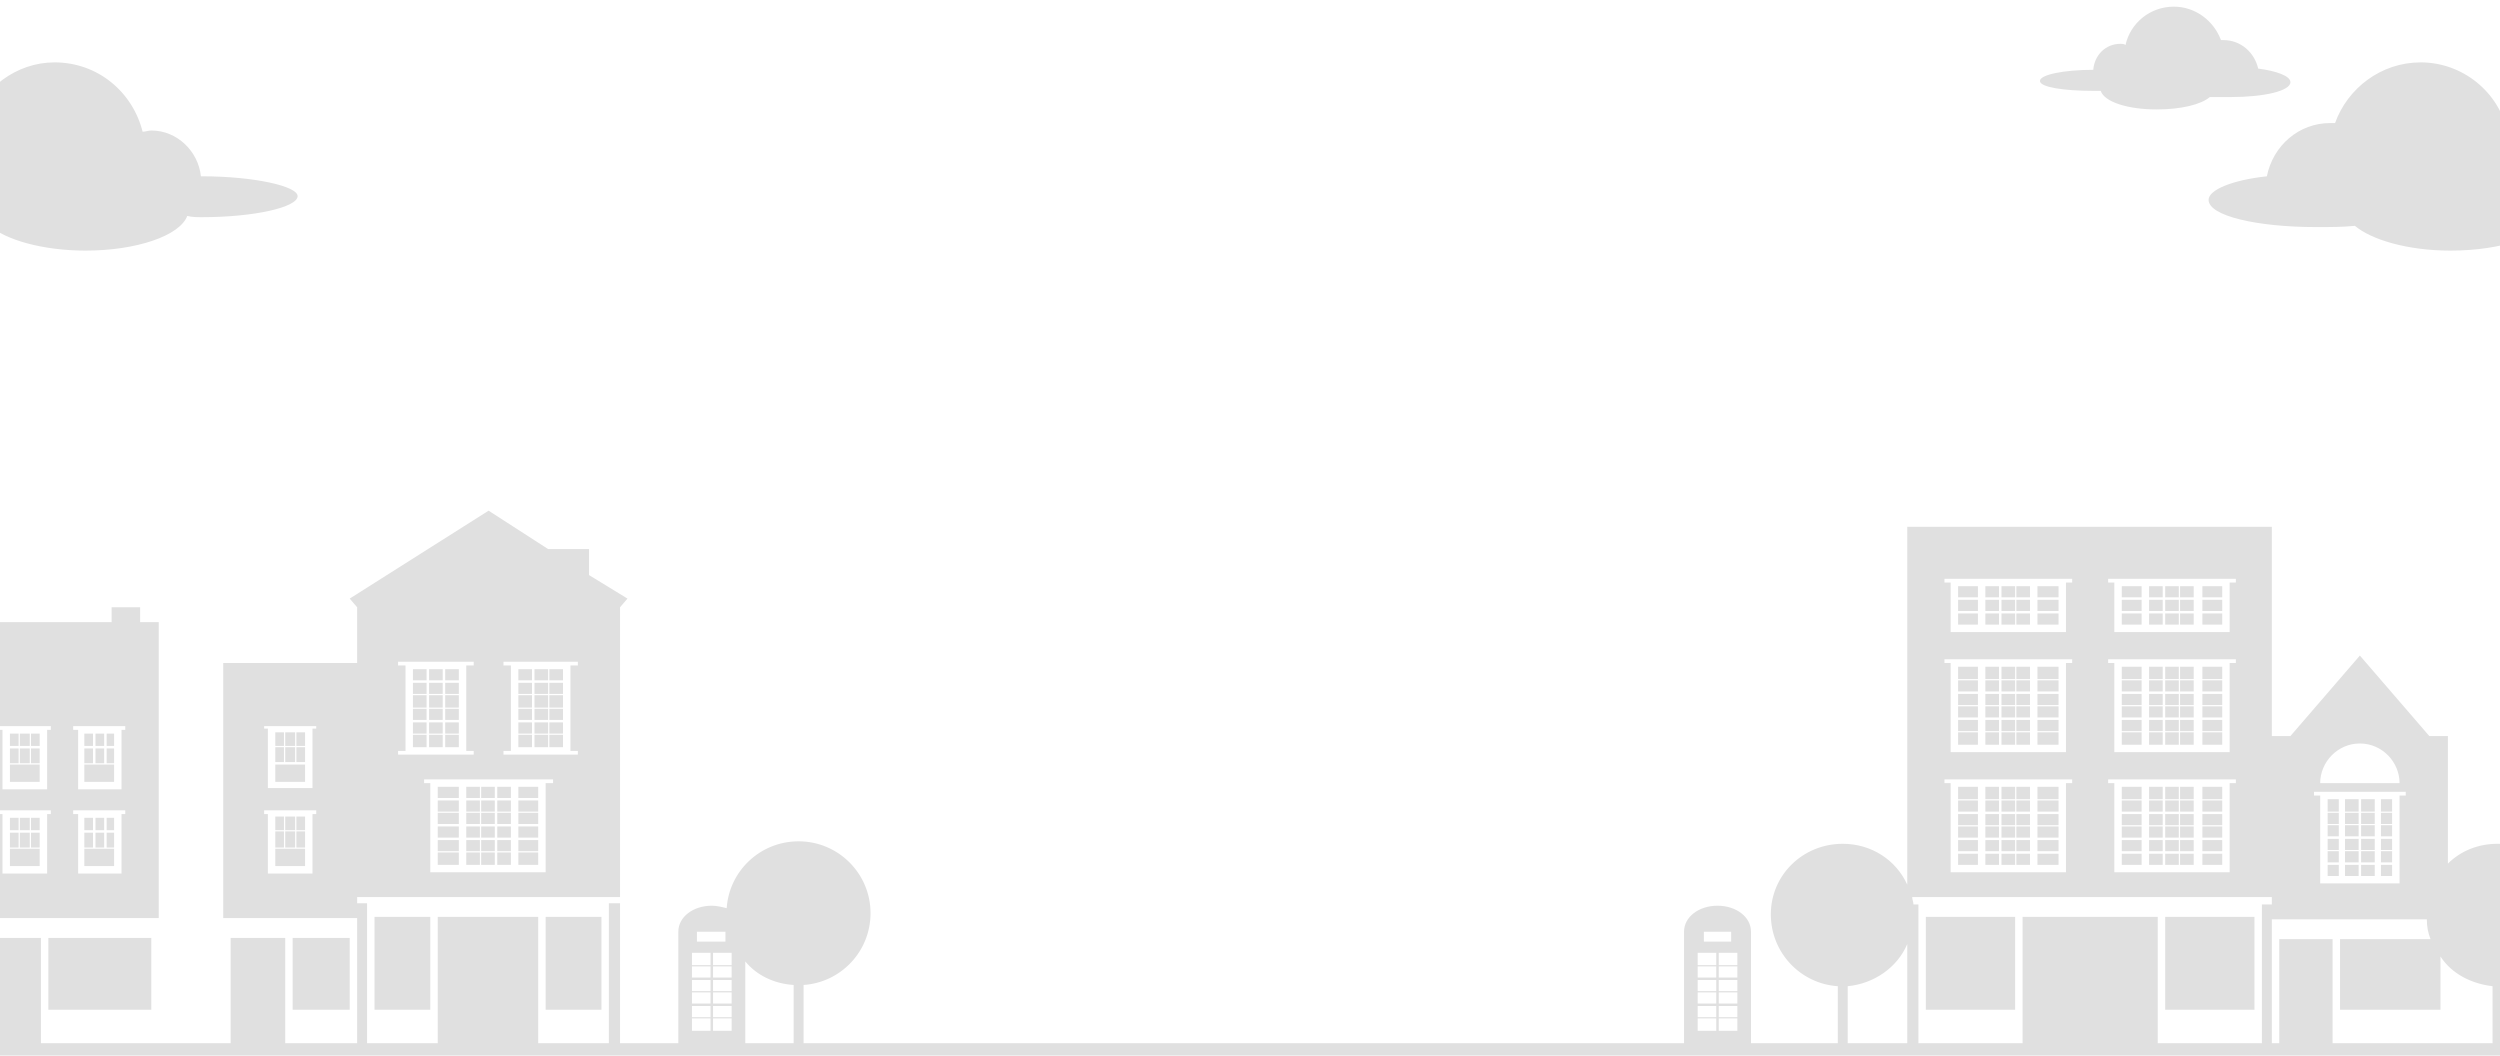 <?xml version="1.0" encoding="UTF-8" standalone="no"?>
<svg width="360px" height="152px" viewBox="0 0 360 152" version="1.1" xmlns="http://www.w3.org/2000/svg" xmlns:xlink="http://www.w3.org/1999/xlink">
    <!-- Generator: Sketch 39.1 (31720) - http://www.bohemiancoding.com/sketch -->
    <title>pattern</title>
    <desc>Created with Sketch.</desc>
    <defs></defs>
    <g id="Page-1" stroke="none" stroke-width="1" fill="none" fill-rule="evenodd">
        <g id="Login---Dark" transform="translate(0, -443)" fill="#E0E0E0">
            <path d="M89.286,530.446 L89.286,572.174 L87.679,572.174 L52.857,572.174 L51.429,572.174 L51.429,530.446 L50.357,529.198 L70.357,516.537 L78.929,522.065 L84.821,522.065 L84.821,525.81 L90.357,529.198 L89.286,530.446 L89.286,530.446 Z M-5,593.217 L-3.929,593.217 L-3.929,578.059 L-2.857,578.059 L4.821,578.059 L5.893,578.059 L5.893,588.402 L5.893,593.217 L33.214,593.217 L33.214,578.059 L34.286,578.059 L40,578.059 L41.071,578.059 L41.071,588.402 L41.071,593.217 L51.429,593.217 L51.429,573.066 L52.857,573.066 L52.857,575.028 L52.857,588.402 L52.857,590.72 L52.857,593.217 L63.036,593.217 L63.036,588.402 L63.036,575.028 L64.107,575.028 L76.607,575.028 L77.5,575.028 L77.5,588.402 L77.5,593.217 L87.679,593.217 L87.679,590.72 L87.679,588.402 L87.679,575.028 L87.679,573.066 L89.286,573.066 L89.286,593.217 L97.679,593.217 L97.679,577.167 C97.679,575.028 99.821,573.423 102.5,573.423 C103.214,573.423 103.929,573.601 104.643,573.779 C105,568.43 109.464,564.15 115,564.15 C120.714,564.15 125.357,568.786 125.357,574.493 C125.357,580.021 121.071,584.479 115.714,584.835 L115.714,593.217 L114.286,593.217 L114.286,584.835 C111.429,584.657 108.929,583.409 107.321,581.447 L107.321,593.217 L242.5,593.217 L242.5,577.167 C242.5,575.028 244.643,573.423 247.321,573.423 C250,573.423 252.143,575.028 252.143,577.167 L252.143,577.167 L252.143,593.217 L264.643,593.217 L264.643,585.014 C259.286,584.657 255,580.199 255,574.671 C255,568.964 259.643,564.506 265.357,564.506 C269.464,564.506 273.036,566.825 274.643,570.391 L274.643,520.282 L274.643,518.855 L327.143,518.855 L327.143,520.282 L327.143,572.174 L325.714,572.174 L276.25,572.174 L275.357,572.174 C275.357,572.531 275.536,572.888 275.536,573.244 L276.25,573.244 L276.25,575.028 L276.25,588.402 L276.25,590.72 L276.25,593.217 L291.25,593.217 L291.25,588.402 L291.25,575.028 L292.321,575.028 L309.643,575.028 L310.714,575.028 L310.714,588.402 L310.714,593.217 L325.714,593.217 L325.714,590.72 L325.714,588.402 L325.714,575.028 L325.714,573.244 L327.143,573.244 L327.143,593.217 L328.214,593.217 L328.214,578.237 L329.286,578.237 L334.821,578.237 L335.893,578.237 L335.893,588.402 L335.893,593.217 L358.929,593.217 L358.929,585.014 C355.893,584.657 353.036,583.231 351.429,580.734 L351.429,588.402 L340,588.402 L338.929,588.402 L336.964,588.402 L336.964,578.237 L338.929,578.237 L340,578.237 L350,578.237 C349.643,577.346 349.464,576.454 349.464,575.384 L327.143,575.384 L327.143,554.877 L327.143,551.667 L327.143,548.992 L329.821,548.992 L339.821,537.401 L349.821,548.992 L352.5,548.992 L352.5,567.36 C354.286,565.576 356.786,564.506 359.643,564.506 C365.357,564.506 370,568.964 370,574.671 C370,580.199 365.714,584.657 360.357,585.014 L360.357,593.217 L370,593.217 L370,595 L-5,595 L-5,593.217 L-5,593.217 Z M266.071,593.217 L274.643,593.217 L274.643,578.951 C273.214,582.339 269.821,584.657 266.071,585.014 L266.071,593.217 L266.071,593.217 Z M249.286,577.167 L245.357,577.167 L245.357,578.594 L249.286,578.594 L249.286,577.167 L249.286,577.167 Z M244.464,580.199 L247.143,580.199 L247.143,581.982 L244.464,581.982 L244.464,580.199 L244.464,580.199 Z M247.5,580.199 L250.179,580.199 L250.179,581.982 L247.5,581.982 L247.5,580.199 L247.5,580.199 Z M250.179,582.161 L250.179,583.765 L247.5,583.765 L247.5,582.161 L250.179,582.161 L250.179,582.161 Z M250.179,584.122 L250.179,585.727 L247.5,585.727 L247.5,584.122 L250.179,584.122 L250.179,584.122 Z M250.179,585.905 L250.179,587.51 L247.5,587.51 L247.5,585.905 L250.179,585.905 L250.179,585.905 Z M250.179,587.867 L250.179,589.472 L247.5,589.472 L247.5,587.867 L250.179,587.867 L250.179,587.867 Z M250.179,589.65 L250.179,591.433 L247.5,591.433 L247.5,589.65 L250.179,589.65 L250.179,589.65 Z M247.143,591.433 L244.464,591.433 L244.464,589.65 L247.143,589.65 L247.143,591.433 L247.143,591.433 Z M244.464,589.472 L244.464,587.867 L247.143,587.867 L247.143,589.472 L244.464,589.472 L244.464,589.472 Z M244.464,587.51 L244.464,585.905 L247.143,585.905 L247.143,587.51 L244.464,587.51 L244.464,587.51 Z M244.464,585.727 L244.464,584.122 L247.143,584.122 L247.143,585.727 L244.464,585.727 L244.464,585.727 Z M244.464,583.765 L244.464,582.161 L247.143,582.161 L247.143,583.765 L244.464,583.765 L244.464,583.765 Z M339.821,550.062 C343.036,550.062 345.536,552.737 345.536,555.768 L334.107,555.768 C334.107,552.737 336.607,550.062 339.821,550.062 L339.821,550.062 Z M340.893,570.213 L340,570.213 L339.643,570.213 L337.679,570.213 L336.786,570.213 L335.179,570.213 L334.107,570.213 L334.107,569.143 L334.107,567.538 L334.107,567.181 L334.107,565.576 L334.107,565.398 L334.107,563.793 L334.107,563.436 L334.107,561.831 L334.107,561.653 L334.107,560.048 L334.107,559.87 L334.107,558.087 L334.107,557.552 L333.214,557.552 L333.214,557.017 L334.107,557.017 L335.179,557.017 L336.786,557.017 L337.679,557.017 L339.643,557.017 L340,557.017 L340.893,557.017 L341.964,557.017 L342.143,557.017 L341.964,557.017 L342.857,557.017 L344.464,557.017 L345.536,557.017 L346.429,557.017 L346.429,557.552 L345.536,557.552 L345.536,558.087 L345.536,559.87 L345.536,560.048 L345.536,561.653 L345.536,561.831 L345.536,563.436 L345.536,563.793 L345.536,565.398 L345.536,565.576 L345.536,567.181 L345.536,567.538 L345.536,569.143 L345.536,570.213 L344.464,570.213 L342.857,570.213 L341.964,570.213 L342.143,570.213 L341.964,570.213 L340.893,570.213 L340.893,570.213 Z M340.893,558.087 L340,558.087 L340,559.87 L340.893,559.87 L341.964,559.87 L341.964,558.087 L340.893,558.087 L340.893,558.087 Z M340.893,560.048 L340,560.048 L340,561.653 L340.893,561.653 L341.964,561.653 L341.964,560.048 L340.893,560.048 L340.893,560.048 Z M340.893,561.831 L340,561.831 L340,563.436 L340.893,563.436 L341.964,563.436 L341.964,561.831 L340.893,561.831 L340.893,561.831 Z M340.893,563.793 L340,563.793 L340,565.398 L340.893,565.398 L341.964,565.398 L341.964,563.793 L340.893,563.793 L340.893,563.793 Z M340.893,565.576 L340,565.576 L340,567.181 L340.893,567.181 L341.964,567.181 L341.964,565.576 L340.893,565.576 L340.893,565.576 Z M340.893,567.538 L340,567.538 L340,569.143 L340.893,569.143 L341.964,569.143 L341.964,567.538 L340.893,567.538 L340.893,567.538 Z M342.857,567.538 L344.464,567.538 L344.464,569.143 L342.857,569.143 L342.857,567.538 L342.857,567.538 Z M344.464,567.181 L342.857,567.181 L342.857,565.576 L344.464,565.576 L344.464,567.181 L344.464,567.181 Z M344.464,565.398 L342.857,565.398 L342.857,563.793 L344.464,563.793 L344.464,565.398 L344.464,565.398 Z M344.464,563.436 L342.857,563.436 L342.857,561.831 L344.464,561.831 L344.464,563.436 L344.464,563.436 Z M344.464,561.653 L342.857,561.653 L342.857,560.048 L344.464,560.048 L344.464,561.653 L344.464,561.653 Z M344.464,559.87 L342.857,559.87 L342.857,558.087 L344.464,558.087 L344.464,559.87 L344.464,559.87 Z M339.643,569.143 L339.643,567.538 L337.679,567.538 L337.679,569.143 L339.643,569.143 L339.643,569.143 Z M336.786,567.538 L335.179,567.538 L335.179,569.143 L336.786,569.143 L336.786,567.538 L336.786,567.538 Z M335.179,567.181 L336.786,567.181 L336.786,565.576 L335.179,565.576 L335.179,567.181 L335.179,567.181 Z M337.679,567.181 L339.643,567.181 L339.643,565.576 L337.679,565.576 L337.679,567.181 L337.679,567.181 Z M335.179,565.398 L336.786,565.398 L336.786,563.793 L335.179,563.793 L335.179,565.398 L335.179,565.398 Z M337.679,565.398 L339.643,565.398 L339.643,563.793 L337.679,563.793 L337.679,565.398 L337.679,565.398 Z M335.179,563.436 L336.786,563.436 L336.786,561.831 L335.179,561.831 L335.179,563.436 L335.179,563.436 Z M337.679,563.436 L339.643,563.436 L339.643,561.831 L337.679,561.831 L337.679,563.436 L337.679,563.436 Z M335.179,561.653 L336.786,561.653 L336.786,560.048 L335.179,560.048 L335.179,561.653 L335.179,561.653 Z M337.679,561.653 L339.643,561.653 L339.643,560.048 L337.679,560.048 L337.679,561.653 L337.679,561.653 Z M335.179,559.87 L336.786,559.87 L336.786,558.087 L335.179,558.087 L335.179,559.87 L335.179,559.87 Z M337.679,559.87 L339.643,559.87 L339.643,558.087 L337.679,558.087 L337.679,559.87 L337.679,559.87 Z M284.821,575.028 L285.893,575.028 L290.179,575.028 L290.179,588.402 L285.893,588.402 L284.821,588.402 L277.321,588.402 L277.321,575.028 L284.821,575.028 L284.821,575.028 Z M316.071,575.028 L317.143,575.028 L324.643,575.028 L324.643,588.402 L317.143,588.402 L316.071,588.402 L311.786,588.402 L311.786,575.028 L316.071,575.028 L316.071,575.028 Z M297.5,534.013 L296.429,534.013 L293.393,534.013 L292.321,534.013 L290.357,534.013 L290.179,534.013 L288.214,534.013 L287.857,534.013 L285.893,534.013 L284.821,534.013 L281.964,534.013 L280.893,534.013 C280.893,531.694 280.893,535.083 280.893,532.943 L280.893,531.338 L280.893,530.981 L280.893,529.376 L280.893,529.02 L280.893,527.415 L280.893,526.88 L280,526.88 L280,526.345 L280.893,526.345 L281.964,526.345 L284.821,526.345 L285.893,526.345 L287.857,526.345 L288.214,526.345 L290.179,526.345 L290.357,526.345 L292.321,526.345 L293.393,526.345 L296.429,526.345 L297.5,526.345 L298.393,526.345 L298.393,526.88 L297.5,526.88 L297.5,527.415 L297.5,529.02 L297.5,529.376 L297.5,530.981 L297.5,531.338 L297.5,532.943 C297.5,535.083 297.5,531.694 297.5,534.013 L297.5,534.013 Z M321.071,567.538 L321.071,568.608 L320,568.608 L317.143,568.608 L315.893,568.608 L313.929,568.608 L313.75,568.608 L311.786,568.608 L311.429,568.608 L309.464,568.608 L308.393,568.608 L305.536,568.608 L304.464,568.608 L304.464,567.538 L304.464,565.933 L304.464,565.576 L304.464,563.971 L304.464,563.615 L304.464,562.01 L304.464,561.831 L304.464,560.227 L304.464,559.87 L304.464,558.265 L304.464,558.087 L304.464,556.303 L304.464,555.768 L303.571,555.768 L303.571,555.233 L304.464,555.233 L305.536,555.233 L308.393,555.233 L309.464,555.233 L311.429,555.233 L311.786,555.233 L313.75,555.233 L313.929,555.233 L315.893,555.233 L317.143,555.233 L320,555.233 L321.071,555.233 L321.964,555.233 L321.964,555.768 L321.071,555.768 L321.071,556.303 L321.071,558.087 L321.071,558.265 L321.071,559.87 L321.071,560.227 L321.071,561.831 L321.071,562.01 L321.071,563.615 L321.071,563.971 L321.071,565.576 L321.071,565.933 L321.071,567.538 L321.071,567.538 Z M313.929,556.303 L313.929,556.303 L313.929,558.087 L315.893,558.087 L315.893,556.303 L315.893,556.303 L313.929,556.303 L313.929,556.303 Z M317.143,558.087 L320,558.087 L320,556.303 L320,556.303 L317.143,556.303 L317.143,556.303 L317.143,558.087 L317.143,558.087 Z M320,558.265 L317.143,558.265 L317.143,559.87 L320,559.87 L320,558.265 L320,558.265 Z M315.893,558.265 L313.929,558.265 L313.929,559.87 L315.893,559.87 L315.893,558.265 L315.893,558.265 Z M320,560.227 L317.143,560.227 L317.143,561.831 L320,561.831 L320,560.227 L320,560.227 Z M315.893,560.227 L313.929,560.227 L313.929,561.831 L315.893,561.831 L315.893,560.227 L315.893,560.227 Z M320,562.01 L317.143,562.01 L317.143,563.615 L320,563.615 L320,562.01 L320,562.01 Z M315.893,562.01 L313.929,562.01 L313.929,563.615 L315.893,563.615 L315.893,562.01 L315.893,562.01 Z M320,563.971 L317.143,563.971 L317.143,565.576 L320,565.576 L320,563.971 L320,563.971 Z M315.893,563.971 L313.929,563.971 L313.929,565.576 L315.893,565.576 L315.893,563.971 L315.893,563.971 Z M320,565.933 L317.143,565.933 L317.143,567.538 L320,567.538 L320,565.933 L320,565.933 Z M315.893,565.933 L313.929,565.933 L313.929,567.538 L315.893,567.538 L315.893,565.933 L315.893,565.933 Z M313.75,567.538 L313.75,565.933 L311.786,565.933 L311.786,567.538 L313.75,567.538 L313.75,567.538 Z M311.429,567.538 L311.429,565.933 L309.464,565.933 L309.464,567.538 L311.429,567.538 L311.429,567.538 Z M308.393,565.933 L305.536,565.933 L305.536,567.538 L308.393,567.538 L308.393,565.933 L308.393,565.933 Z M305.536,565.576 L308.393,565.576 L308.393,563.971 L305.536,563.971 L305.536,565.576 L305.536,565.576 Z M309.464,565.576 L311.429,565.576 L311.429,563.971 L309.464,563.971 L309.464,565.576 L309.464,565.576 Z M305.536,563.615 L308.393,563.615 L308.393,562.01 L305.536,562.01 L305.536,563.615 L305.536,563.615 Z M309.464,563.615 L311.429,563.615 L311.429,562.01 L309.464,562.01 L309.464,563.615 L309.464,563.615 Z M305.536,561.831 L308.393,561.831 L308.393,560.227 L305.536,560.227 L305.536,561.831 L305.536,561.831 Z M309.464,561.831 L311.429,561.831 L311.429,560.227 L309.464,560.227 L309.464,561.831 L309.464,561.831 Z M305.536,559.87 L308.393,559.87 L308.393,558.265 L305.536,558.265 L305.536,559.87 L305.536,559.87 Z M309.464,559.87 L311.429,559.87 L311.429,558.265 L309.464,558.265 L309.464,559.87 L309.464,559.87 Z M305.536,558.087 L308.393,558.087 L308.393,556.303 L308.393,556.303 L305.536,556.303 L305.536,556.303 L305.536,558.087 L305.536,558.087 Z M309.464,558.087 L311.429,558.087 L311.429,556.303 L311.429,556.303 L309.464,556.303 L309.464,556.303 L309.464,558.087 L309.464,558.087 Z M311.786,556.303 L311.786,556.303 L311.786,558.087 L313.75,558.087 L313.75,556.303 L313.75,556.303 L311.786,556.303 L311.786,556.303 Z M313.75,565.576 L313.75,563.971 L311.786,563.971 L311.786,565.576 L313.75,565.576 L313.75,565.576 Z M313.75,563.615 L313.75,562.01 L311.786,562.01 L311.786,563.615 L313.75,563.615 L313.75,563.615 Z M313.75,560.227 L311.786,560.227 L311.786,561.831 L313.75,561.831 L313.75,560.227 L313.75,560.227 Z M311.786,559.87 L313.75,559.87 L313.75,558.265 L311.786,558.265 L311.786,559.87 L311.786,559.87 Z M297.5,567.538 L297.5,568.608 L296.429,568.608 L293.393,568.608 L292.321,568.608 L290.357,568.608 L290.179,568.608 L288.214,568.608 L287.857,568.608 L285.893,568.608 L284.821,568.608 L281.964,568.608 L280.893,568.608 L280.893,567.538 L280.893,565.933 L280.893,565.576 L280.893,563.971 L280.893,563.615 L280.893,562.01 L280.893,561.831 L280.893,560.227 L280.893,559.87 L280.893,558.265 L280.893,558.087 L280.893,556.303 L280.893,555.768 L280,555.768 L280,555.233 L280.893,555.233 L281.964,555.233 L284.821,555.233 L285.893,555.233 L287.857,555.233 L288.214,555.233 L290.179,555.233 L290.357,555.233 L292.321,555.233 L293.393,555.233 L296.429,555.233 L297.5,555.233 L298.393,555.233 L298.393,555.768 L297.5,555.768 L297.5,556.303 L297.5,558.087 L297.5,558.265 L297.5,559.87 L297.5,560.227 L297.5,561.831 L297.5,562.01 L297.5,563.615 L297.5,563.971 L297.5,565.576 L297.5,565.933 L297.5,567.538 L297.5,567.538 Z M290.357,556.303 L290.357,556.303 L290.357,558.087 L292.321,558.087 L292.321,556.303 L292.321,556.303 L290.357,556.303 L290.357,556.303 Z M293.393,558.087 L296.429,558.087 L296.429,556.303 L296.429,556.303 L293.393,556.303 L293.393,556.303 L293.393,558.087 L293.393,558.087 Z M296.429,558.265 L293.393,558.265 L293.393,559.87 L296.429,559.87 L296.429,558.265 L296.429,558.265 Z M292.321,558.265 L290.357,558.265 L290.357,559.87 L292.321,559.87 L292.321,558.265 L292.321,558.265 Z M296.429,560.227 L293.393,560.227 L293.393,561.831 L296.429,561.831 L296.429,560.227 L296.429,560.227 Z M292.321,560.227 L290.357,560.227 L290.357,561.831 L292.321,561.831 L292.321,560.227 L292.321,560.227 Z M296.429,562.01 L293.393,562.01 L293.393,563.615 L296.429,563.615 L296.429,562.01 L296.429,562.01 Z M292.321,562.01 L290.357,562.01 L290.357,563.615 L292.321,563.615 L292.321,562.01 L292.321,562.01 Z M296.429,563.971 L293.393,563.971 L293.393,565.576 L296.429,565.576 L296.429,563.971 L296.429,563.971 Z M292.321,563.971 L290.357,563.971 L290.357,565.576 L292.321,565.576 L292.321,563.971 L292.321,563.971 Z M296.429,565.933 L293.393,565.933 L293.393,567.538 L296.429,567.538 L296.429,565.933 L296.429,565.933 Z M292.321,565.933 L290.357,565.933 L290.357,567.538 L292.321,567.538 L292.321,565.933 L292.321,565.933 Z M290.179,567.538 L290.179,565.933 L288.214,565.933 L288.214,567.538 L290.179,567.538 L290.179,567.538 Z M287.857,567.538 L287.857,565.933 L285.893,565.933 L285.893,567.538 L287.857,567.538 L287.857,567.538 Z M284.821,565.933 L281.964,565.933 L281.964,567.538 L284.821,567.538 L284.821,565.933 L284.821,565.933 Z M281.964,565.576 L284.821,565.576 L284.821,563.971 L281.964,563.971 L281.964,565.576 L281.964,565.576 Z M285.893,565.576 L287.857,565.576 L287.857,563.971 L285.893,563.971 L285.893,565.576 L285.893,565.576 Z M281.964,563.615 L284.821,563.615 L284.821,562.01 L281.964,562.01 L281.964,563.615 L281.964,563.615 Z M285.893,563.615 L287.857,563.615 L287.857,562.01 L285.893,562.01 L285.893,563.615 L285.893,563.615 Z M281.964,561.831 L284.821,561.831 L284.821,560.227 L281.964,560.227 L281.964,561.831 L281.964,561.831 Z M285.893,561.831 L287.857,561.831 L287.857,560.227 L285.893,560.227 L285.893,561.831 L285.893,561.831 Z M281.964,559.87 L284.821,559.87 L284.821,558.265 L281.964,558.265 L281.964,559.87 L281.964,559.87 Z M285.893,559.87 L287.857,559.87 L287.857,558.265 L285.893,558.265 L285.893,559.87 L285.893,559.87 Z M281.964,558.087 L284.821,558.087 L284.821,556.303 L284.821,556.303 L281.964,556.303 L281.964,556.303 L281.964,558.087 L281.964,558.087 Z M285.893,558.087 L287.857,558.087 L287.857,556.303 L287.857,556.303 L285.893,556.303 L285.893,556.303 L285.893,558.087 L285.893,558.087 Z M288.214,556.303 L288.214,556.303 L288.214,558.087 L290.179,558.087 L290.179,556.303 L290.179,556.303 L288.214,556.303 L288.214,556.303 Z M290.179,565.576 L290.179,563.971 L288.214,563.971 L288.214,565.576 L290.179,565.576 L290.179,565.576 Z M290.179,563.615 L290.179,562.01 L288.214,562.01 L288.214,563.615 L290.179,563.615 L290.179,563.615 Z M290.179,560.227 L288.214,560.227 L288.214,561.831 L290.179,561.831 L290.179,560.227 L290.179,560.227 Z M288.214,559.87 L290.179,559.87 L290.179,558.265 L288.214,558.265 L288.214,559.87 L288.214,559.87 Z M321.071,550.24 L321.071,551.31 L320,551.31 L317.143,551.31 L315.893,551.31 L313.929,551.31 L313.75,551.31 L311.786,551.31 L311.429,551.31 L309.464,551.31 L308.393,551.31 L305.536,551.31 L304.464,551.31 L304.464,550.24 L304.464,548.457 L304.464,548.279 L304.464,546.674 L304.464,546.317 L304.464,544.712 L304.464,544.534 L304.464,542.929 L304.464,542.572 L304.464,540.967 L304.464,540.789 L304.464,539.006 L304.464,538.471 L303.571,538.471 L303.571,537.936 L304.464,537.936 L305.536,537.936 L308.393,537.936 L309.464,537.936 L311.429,537.936 L311.786,537.936 L313.75,537.936 L313.929,537.936 L315.893,537.936 L317.143,537.936 L320,537.936 L321.071,537.936 L321.964,537.936 L321.964,538.471 L321.071,538.471 L321.071,539.006 L321.071,540.789 L321.071,540.967 L321.071,542.572 L321.071,542.929 L321.071,544.534 L321.071,544.712 L321.071,546.317 L321.071,546.674 L321.071,548.279 L321.071,548.457 L321.071,550.24 L321.071,550.24 Z M313.929,539.006 L313.929,540.789 L315.893,540.789 L315.893,539.006 L313.929,539.006 L313.929,539.006 Z M317.143,540.789 L320,540.789 L320,539.006 L317.143,539.006 L317.143,540.789 L317.143,540.789 Z M320,540.967 L317.143,540.967 L317.143,542.572 L320,542.572 L320,540.967 L320,540.967 Z M315.893,540.967 L313.929,540.967 L313.929,542.572 L315.893,542.572 L315.893,540.967 L315.893,540.967 Z M320,542.929 L317.143,542.929 L317.143,544.534 L320,544.534 L320,542.929 L320,542.929 Z M315.893,542.929 L313.929,542.929 L313.929,544.534 L315.893,544.534 L315.893,542.929 L315.893,542.929 Z M320,544.712 L317.143,544.712 L317.143,546.317 L320,546.317 L320,544.712 L320,544.712 Z M315.893,544.712 L313.929,544.712 L313.929,546.317 L315.893,546.317 L315.893,544.712 L315.893,544.712 Z M320,546.674 L317.143,546.674 L317.143,548.279 L320,548.279 L320,546.674 L320,546.674 Z M315.893,546.674 L313.929,546.674 L313.929,548.279 L315.893,548.279 L315.893,546.674 L315.893,546.674 Z M320,548.457 L317.143,548.457 L317.143,550.24 L320,550.24 L320,548.457 L320,548.457 Z M315.893,548.457 L313.929,548.457 L313.929,550.24 L315.893,550.24 L315.893,548.457 L315.893,548.457 Z M313.75,550.24 L313.75,548.457 L311.786,548.457 L311.786,550.24 L313.75,550.24 L313.75,550.24 Z M311.429,550.24 L311.429,548.457 L309.464,548.457 L309.464,550.24 L311.429,550.24 L311.429,550.24 Z M308.393,548.457 L305.536,548.457 L305.536,550.24 L308.393,550.24 L308.393,548.457 L308.393,548.457 Z M305.536,548.279 L308.393,548.279 L308.393,546.674 L305.536,546.674 L305.536,548.279 L305.536,548.279 Z M309.464,548.279 L311.429,548.279 L311.429,546.674 L309.464,546.674 L309.464,548.279 L309.464,548.279 Z M305.536,546.317 L308.393,546.317 L308.393,544.712 L305.536,544.712 L305.536,546.317 L305.536,546.317 Z M309.464,546.317 L311.429,546.317 L311.429,544.712 L309.464,544.712 L309.464,546.317 L309.464,546.317 Z M305.536,544.534 L308.393,544.534 L308.393,542.929 L305.536,542.929 L305.536,544.534 L305.536,544.534 Z M309.464,544.534 L311.429,544.534 L311.429,542.929 L309.464,542.929 L309.464,544.534 L309.464,544.534 Z M305.536,542.572 L308.393,542.572 L308.393,540.967 L305.536,540.967 L305.536,542.572 L305.536,542.572 Z M309.464,542.572 L311.429,542.572 L311.429,540.967 L309.464,540.967 L309.464,542.572 L309.464,542.572 Z M305.536,540.789 L308.393,540.789 L308.393,539.006 L305.536,539.006 L305.536,540.789 L305.536,540.789 Z M309.464,540.789 L311.429,540.789 L311.429,539.006 L309.464,539.006 L309.464,540.789 L309.464,540.789 Z M311.786,539.006 L311.786,540.789 L313.75,540.789 L313.75,539.006 L311.786,539.006 L311.786,539.006 Z M313.75,548.279 L313.75,546.674 L311.786,546.674 L311.786,548.279 L313.75,548.279 L313.75,548.279 Z M313.75,546.317 L313.75,544.712 L311.786,544.712 L311.786,546.317 L313.75,546.317 L313.75,546.317 Z M313.75,542.929 L311.786,542.929 L311.786,544.534 L313.75,544.534 L313.75,542.929 L313.75,542.929 Z M311.786,542.572 L313.75,542.572 L313.75,540.967 L311.786,540.967 L311.786,542.572 L311.786,542.572 Z M297.5,550.24 L297.5,551.31 L296.429,551.31 L293.393,551.31 L292.321,551.31 L290.357,551.31 L290.179,551.31 L288.214,551.31 L287.857,551.31 L285.893,551.31 L284.821,551.31 L281.964,551.31 L280.893,551.31 L280.893,550.24 L280.893,548.457 L280.893,548.279 L280.893,546.674 L280.893,546.317 L280.893,544.712 L280.893,544.534 L280.893,542.929 L280.893,542.572 L280.893,540.967 L280.893,540.789 L280.893,539.006 L280.893,538.471 L280,538.471 L280,537.936 L280.893,537.936 L281.964,537.936 L284.821,537.936 L285.893,537.936 L287.857,537.936 L288.214,537.936 L290.179,537.936 L290.357,537.936 L292.321,537.936 L293.393,537.936 L296.429,537.936 L297.5,537.936 L298.393,537.936 L298.393,538.471 L297.5,538.471 L297.5,539.006 L297.5,540.789 L297.5,540.967 L297.5,542.572 L297.5,542.929 L297.5,544.534 L297.5,544.712 L297.5,546.317 L297.5,546.674 L297.5,548.279 L297.5,548.457 L297.5,550.24 L297.5,550.24 Z M290.357,539.006 L290.357,540.789 L292.321,540.789 L292.321,539.006 L290.357,539.006 L290.357,539.006 Z M293.393,540.789 L296.429,540.789 L296.429,539.006 L293.393,539.006 L293.393,540.789 L293.393,540.789 Z M296.429,540.967 L293.393,540.967 L293.393,542.572 L296.429,542.572 L296.429,540.967 L296.429,540.967 Z M292.321,540.967 L290.357,540.967 L290.357,542.572 L292.321,542.572 L292.321,540.967 L292.321,540.967 Z M296.429,542.929 L293.393,542.929 L293.393,544.534 L296.429,544.534 L296.429,542.929 L296.429,542.929 Z M292.321,542.929 L290.357,542.929 L290.357,544.534 L292.321,544.534 L292.321,542.929 L292.321,542.929 Z M296.429,544.712 L293.393,544.712 L293.393,546.317 L296.429,546.317 L296.429,544.712 L296.429,544.712 Z M292.321,544.712 L290.357,544.712 L290.357,546.317 L292.321,546.317 L292.321,544.712 L292.321,544.712 Z M296.429,546.674 L293.393,546.674 L293.393,548.279 L296.429,548.279 L296.429,546.674 L296.429,546.674 Z M292.321,546.674 L290.357,546.674 L290.357,548.279 L292.321,548.279 L292.321,546.674 L292.321,546.674 Z M296.429,548.457 L293.393,548.457 L293.393,550.24 L296.429,550.24 L296.429,548.457 L296.429,548.457 Z M292.321,548.457 L290.357,548.457 L290.357,550.24 L292.321,550.24 L292.321,548.457 L292.321,548.457 Z M290.179,550.24 L290.179,548.457 L288.214,548.457 L288.214,550.24 L290.179,550.24 L290.179,550.24 Z M287.857,550.24 L287.857,548.457 L285.893,548.457 L285.893,550.24 L287.857,550.24 L287.857,550.24 Z M284.821,548.457 L281.964,548.457 L281.964,550.24 L284.821,550.24 L284.821,548.457 L284.821,548.457 Z M281.964,548.279 L284.821,548.279 L284.821,546.674 L281.964,546.674 L281.964,548.279 L281.964,548.279 Z M285.893,548.279 L287.857,548.279 L287.857,546.674 L285.893,546.674 L285.893,548.279 L285.893,548.279 Z M281.964,546.317 L284.821,546.317 L284.821,544.712 L281.964,544.712 L281.964,546.317 L281.964,546.317 Z M285.893,546.317 L287.857,546.317 L287.857,544.712 L285.893,544.712 L285.893,546.317 L285.893,546.317 Z M281.964,544.534 L284.821,544.534 L284.821,542.929 L281.964,542.929 L281.964,544.534 L281.964,544.534 Z M285.893,544.534 L287.857,544.534 L287.857,542.929 L285.893,542.929 L285.893,544.534 L285.893,544.534 Z M281.964,542.572 L284.821,542.572 L284.821,540.967 L281.964,540.967 L281.964,542.572 L281.964,542.572 Z M285.893,542.572 L287.857,542.572 L287.857,540.967 L285.893,540.967 L285.893,542.572 L285.893,542.572 Z M281.964,540.789 L284.821,540.789 L284.821,539.006 L281.964,539.006 L281.964,540.789 L281.964,540.789 Z M285.893,540.789 L287.857,540.789 L287.857,539.006 L285.893,539.006 L285.893,540.789 L285.893,540.789 Z M288.214,539.006 L288.214,540.789 L290.179,540.789 L290.179,539.006 L288.214,539.006 L288.214,539.006 Z M290.179,548.279 L290.179,546.674 L288.214,546.674 L288.214,548.279 L290.179,548.279 L290.179,548.279 Z M290.179,546.317 L290.179,544.712 L288.214,544.712 L288.214,546.317 L290.179,546.317 L290.179,546.317 Z M290.179,542.929 L288.214,542.929 L288.214,544.534 L290.179,544.534 L290.179,542.929 L290.179,542.929 Z M288.214,542.572 L290.179,542.572 L290.179,540.967 L288.214,540.967 L288.214,542.572 L288.214,542.572 Z M321.071,534.013 L320,534.013 L317.143,534.013 L315.893,534.013 L313.929,534.013 L313.75,534.013 L311.786,534.013 L311.429,534.013 L309.464,534.013 L308.393,534.013 L305.536,534.013 L304.464,534.013 C304.464,531.694 304.464,535.083 304.464,532.943 L304.464,531.338 L304.464,530.981 L304.464,529.376 L304.464,529.02 L304.464,527.415 L304.464,526.88 L303.571,526.88 L303.571,526.345 L304.464,526.345 L305.536,526.345 L308.393,526.345 L309.464,526.345 L311.429,526.345 L311.786,526.345 L313.75,526.345 L313.929,526.345 L315.893,526.345 L317.143,526.345 L320,526.345 L321.071,526.345 L321.964,526.345 L321.964,526.88 L321.071,526.88 L321.071,527.415 L321.071,529.02 L321.071,529.376 L321.071,530.981 L321.071,531.338 L321.071,532.943 C321.071,535.083 321.071,531.694 321.071,534.013 L321.071,534.013 Z M313.929,527.415 L313.929,529.02 L315.893,529.02 L315.893,527.415 L313.929,527.415 L313.929,527.415 Z M317.143,529.02 L320,529.02 L320,527.415 L317.143,527.415 L317.143,529.02 L317.143,529.02 Z M320,529.376 L317.143,529.376 L317.143,530.981 L320,530.981 L320,529.376 L320,529.376 Z M315.893,529.376 L313.929,529.376 L313.929,530.981 L315.893,530.981 L315.893,529.376 L315.893,529.376 Z M320,531.338 L317.143,531.338 L317.143,532.943 L320,532.943 L320,531.338 L320,531.338 Z M315.893,531.338 L313.929,531.338 L313.929,532.943 L315.893,532.943 L315.893,531.338 L315.893,531.338 Z M305.536,532.943 L308.393,532.943 L308.393,531.338 L305.536,531.338 L305.536,532.943 L305.536,532.943 Z M309.464,532.943 L311.429,532.943 L311.429,531.338 L309.464,531.338 L309.464,532.943 L309.464,532.943 Z M305.536,530.981 L308.393,530.981 L308.393,529.376 L305.536,529.376 L305.536,530.981 L305.536,530.981 Z M309.464,530.981 L311.429,530.981 L311.429,529.376 L309.464,529.376 L309.464,530.981 L309.464,530.981 Z M305.536,529.02 L308.393,529.02 L308.393,527.415 L305.536,527.415 L305.536,529.02 L305.536,529.02 Z M309.464,529.02 L311.429,529.02 L311.429,527.415 L309.464,527.415 L309.464,529.02 L309.464,529.02 Z M311.786,527.415 L311.786,529.02 L313.75,529.02 L313.75,527.415 L311.786,527.415 L311.786,527.415 Z M313.75,531.338 L311.786,531.338 L311.786,532.943 L313.75,532.943 L313.75,531.338 L313.75,531.338 Z M311.786,530.981 L313.75,530.981 L313.75,529.376 L311.786,529.376 L311.786,530.981 L311.786,530.981 Z M290.357,527.415 L290.357,529.02 L292.321,529.02 L292.321,527.415 L290.357,527.415 L290.357,527.415 Z M293.393,529.02 L296.429,529.02 L296.429,527.415 L293.393,527.415 L293.393,529.02 L293.393,529.02 Z M296.429,529.376 L293.393,529.376 L293.393,530.981 L296.429,530.981 L296.429,529.376 L296.429,529.376 Z M292.321,529.376 L290.357,529.376 L290.357,530.981 L292.321,530.981 L292.321,529.376 L292.321,529.376 Z M296.429,531.338 L293.393,531.338 L293.393,532.943 L296.429,532.943 L296.429,531.338 L296.429,531.338 Z M292.321,531.338 L290.357,531.338 L290.357,532.943 L292.321,532.943 L292.321,531.338 L292.321,531.338 Z M281.964,532.943 L284.821,532.943 L284.821,531.338 L281.964,531.338 L281.964,532.943 L281.964,532.943 Z M285.893,532.943 L287.857,532.943 L287.857,531.338 L285.893,531.338 L285.893,532.943 L285.893,532.943 Z M281.964,530.981 L284.821,530.981 L284.821,529.376 L281.964,529.376 L281.964,530.981 L281.964,530.981 Z M285.893,530.981 L287.857,530.981 L287.857,529.376 L285.893,529.376 L285.893,530.981 L285.893,530.981 Z M281.964,529.02 L284.821,529.02 L284.821,527.415 L281.964,527.415 L281.964,529.02 L281.964,529.02 Z M285.893,529.02 L287.857,529.02 L287.857,527.415 L285.893,527.415 L285.893,529.02 L285.893,529.02 Z M288.214,527.415 L288.214,529.02 L290.179,529.02 L290.179,527.415 L288.214,527.415 L288.214,527.415 Z M290.179,531.338 L288.214,531.338 L288.214,532.943 L290.179,532.943 L290.179,531.338 L290.179,531.338 Z M288.214,530.981 L290.179,530.981 L290.179,529.376 L288.214,529.376 L288.214,530.981 L288.214,530.981 Z M301.429,453.053 L301.429,453.053 C297.143,453.053 293.75,453.766 293.75,454.658 C293.75,455.549 297.143,456.084 301.429,456.084 L302.5,456.084 C303.036,457.689 306.429,458.759 310.536,458.759 C314.107,458.759 316.964,458.046 318.214,456.976 L321.25,456.976 C326.071,456.976 329.821,456.084 329.821,454.836 C329.821,453.945 327.857,453.231 325.179,452.875 C324.643,450.556 322.679,448.773 320.179,448.773 L319.821,448.773 C318.75,445.92 316.071,443.958 313.036,443.958 C309.643,443.958 306.786,446.277 306.071,449.486 C305.893,449.308 305.536,449.308 305.357,449.308 C303.214,449.308 301.607,450.913 301.429,453.053 L301.429,453.053 Z M369.464,468.389 L369.643,468.389 L370,468.389 L370,474.274 L369.643,474.274 C368.929,474.274 368.214,474.274 367.5,474.095 C366.429,476.949 360.357,479.088 352.857,479.088 C346.607,479.088 341.429,477.484 339.107,475.522 C337.321,475.7 335.536,475.7 333.571,475.7 C325,475.7 318.036,474.095 318.036,471.777 C318.036,470.351 321.429,468.924 326.429,468.389 C327.321,463.931 331.071,460.721 335.536,460.721 L336.25,460.721 C338.036,455.728 342.857,451.983 348.571,451.983 C354.643,451.983 359.821,456.263 361.071,461.969 C361.429,461.969 361.964,461.791 362.321,461.791 C366.071,461.791 369.286,464.822 369.464,468.389 L369.464,468.389 Z M28.929,468.389 L29.107,468.389 C36.607,468.389 42.857,469.816 42.857,471.242 C42.857,472.847 36.607,474.274 29.107,474.274 C28.393,474.274 27.679,474.274 26.964,474.095 C25.893,476.949 19.643,479.088 12.321,479.088 C6.071,479.088 0.714,477.484 -1.429,475.522 C-2.5,475.7 -3.75,475.7 -5,475.7 L-5,460.721 L-4.286,460.721 C-2.5,455.728 2.321,451.983 7.857,451.983 C14.107,451.983 19.107,456.263 20.536,461.969 C20.893,461.969 21.429,461.791 21.786,461.791 C25.536,461.791 28.571,464.822 28.929,468.389 L28.929,468.389 Z M16.071,530.446 L20.179,530.446 L20.179,532.586 L22.857,532.586 L22.857,538.471 L22.857,539.897 L22.857,575.206 L-5,575.206 L-5,539.897 L-5,538.471 L-5,532.586 L16.071,532.586 L16.071,530.446 L16.071,530.446 Z M8.393,578.059 L9.464,578.059 L21.786,578.059 L21.786,588.402 L9.464,588.402 L8.393,588.402 L6.964,588.402 L6.964,578.059 L8.393,578.059 L8.393,578.059 Z M11.25,547.565 L17.5,547.565 L18.036,547.565 L18.036,548.1 L17.5,548.1 L17.5,556.66 L11.25,556.66 L11.25,548.1 L10.536,548.1 L10.536,547.565 L11.25,547.565 L11.25,547.565 Z M11.25,559.692 L17.5,559.692 L18.036,559.692 L18.036,560.227 L17.5,560.227 L17.5,568.786 L11.25,568.786 L11.25,560.227 L10.536,560.227 L10.536,559.692 L11.25,559.692 L11.25,559.692 Z M12.143,560.762 L13.393,560.762 L13.393,562.545 L12.143,562.545 L12.143,560.762 L12.143,560.762 Z M13.75,560.762 L15,560.762 L15,562.545 L13.75,562.545 L13.75,560.762 L13.75,560.762 Z M15.357,560.762 L16.429,560.762 L16.429,562.545 L15.357,562.545 L15.357,560.762 L15.357,560.762 Z M16.429,562.901 L16.429,565.041 L15.357,565.041 L15.357,562.901 L16.429,562.901 L16.429,562.901 Z M15,565.041 L13.75,565.041 L13.75,562.901 L15,562.901 L15,565.041 L15,565.041 Z M13.393,565.041 L12.143,565.041 L12.143,562.901 L13.393,562.901 L13.393,565.041 L13.393,565.041 Z M16.429,565.22 L16.429,567.716 L12.143,567.716 L12.143,565.22 L16.429,565.22 L16.429,565.22 Z M0.357,559.692 L6.786,559.692 L7.321,559.692 L7.321,560.227 L6.786,560.227 L6.786,568.786 L0.357,568.786 L0.357,560.227 L-0.179,560.227 L-0.179,559.692 L0.357,559.692 L0.357,559.692 Z M1.429,560.762 L2.679,560.762 L2.679,562.545 L1.429,562.545 L1.429,560.762 L1.429,560.762 Z M2.857,560.762 L4.286,560.762 L4.286,562.545 L2.857,562.545 L2.857,560.762 L2.857,560.762 Z M4.464,560.762 L5.714,560.762 L5.714,562.545 L4.464,562.545 L4.464,560.762 L4.464,560.762 Z M5.714,562.901 L5.714,565.041 L4.464,565.041 L4.464,562.901 L5.714,562.901 L5.714,562.901 Z M4.286,565.041 L2.857,565.041 L2.857,562.901 L4.286,562.901 L4.286,565.041 L4.286,565.041 Z M2.679,565.041 L1.429,565.041 L1.429,562.901 L2.679,562.901 L2.679,565.041 L2.679,565.041 Z M5.714,565.22 L5.714,567.716 L1.429,567.716 L1.429,565.22 L5.714,565.22 L5.714,565.22 Z M0.357,547.565 L6.786,547.565 L7.321,547.565 L7.321,548.1 L6.786,548.1 L6.786,556.66 L0.357,556.66 L0.357,548.1 L-0.179,548.1 L-0.179,547.565 L0.357,547.565 L0.357,547.565 Z M1.429,548.635 L2.679,548.635 L2.679,550.419 L1.429,550.419 L1.429,548.635 L1.429,548.635 Z M2.857,548.635 L4.286,548.635 L4.286,550.419 L2.857,550.419 L2.857,548.635 L2.857,548.635 Z M4.464,548.635 L5.714,548.635 L5.714,550.419 L4.464,550.419 L4.464,548.635 L4.464,548.635 Z M5.714,550.775 L5.714,552.915 L4.464,552.915 L4.464,550.775 L5.714,550.775 L5.714,550.775 Z M4.286,552.915 L2.857,552.915 L2.857,550.775 L4.286,550.775 L4.286,552.915 L4.286,552.915 Z M2.679,552.915 L1.429,552.915 L1.429,550.775 L2.679,550.775 L2.679,552.915 L2.679,552.915 Z M5.714,553.094 L5.714,555.59 L1.429,555.59 L1.429,553.094 L5.714,553.094 L5.714,553.094 Z M12.143,548.635 L13.393,548.635 L13.393,550.419 L12.143,550.419 L12.143,548.635 L12.143,548.635 Z M13.75,548.635 L15,548.635 L15,550.419 L13.75,550.419 L13.75,548.635 L13.75,548.635 Z M15.357,548.635 L16.429,548.635 L16.429,550.419 L15.357,550.419 L15.357,548.635 L15.357,548.635 Z M16.429,550.775 L16.429,552.915 L15.357,552.915 L15.357,550.775 L16.429,550.775 L16.429,550.775 Z M15,552.915 L13.75,552.915 L13.75,550.775 L15,550.775 L15,552.915 L15,552.915 Z M13.393,552.915 L12.143,552.915 L12.143,550.775 L13.393,550.775 L13.393,552.915 L13.393,552.915 Z M16.429,553.094 L16.429,555.59 L12.143,555.59 L12.143,553.094 L16.429,553.094 L16.429,553.094 Z M104.464,577.167 L100.357,577.167 L100.357,578.594 L104.464,578.594 L104.464,577.167 L104.464,577.167 Z M99.643,580.199 L102.321,580.199 L102.321,581.982 L99.643,581.982 L99.643,580.199 L99.643,580.199 Z M102.679,580.199 L105.357,580.199 L105.357,581.982 L102.679,581.982 L102.679,580.199 L102.679,580.199 Z M105.357,582.161 L105.357,583.765 L102.679,583.765 L102.679,582.161 L105.357,582.161 L105.357,582.161 Z M105.357,584.122 L105.357,585.727 L102.679,585.727 L102.679,584.122 L105.357,584.122 L105.357,584.122 Z M105.357,585.905 L105.357,587.51 L102.679,587.51 L102.679,585.905 L105.357,585.905 L105.357,585.905 Z M105.357,587.867 L105.357,589.472 L102.679,589.472 L102.679,587.867 L105.357,587.867 L105.357,587.867 Z M105.357,589.65 L105.357,591.433 L102.679,591.433 L102.679,589.65 L105.357,589.65 L105.357,589.65 Z M102.321,591.433 L99.643,591.433 L99.643,589.65 L102.321,589.65 L102.321,591.433 L102.321,591.433 Z M99.643,589.472 L99.643,587.867 L102.321,587.867 L102.321,589.472 L99.643,589.472 L99.643,589.472 Z M99.643,587.51 L99.643,585.905 L102.321,585.905 L102.321,587.51 L99.643,587.51 L99.643,587.51 Z M99.643,585.727 L99.643,584.122 L102.321,584.122 L102.321,585.727 L99.643,585.727 L99.643,585.727 Z M99.643,583.765 L99.643,582.161 L102.321,582.161 L102.321,583.765 L99.643,583.765 L99.643,583.765 Z M51.429,539.897 L51.429,538.471 L32.143,538.471 L32.143,539.897 L32.143,575.206 L51.429,575.206 L51.429,539.897 L51.429,539.897 Z M43.571,578.059 L44.643,578.059 L50.357,578.059 L50.357,588.402 L44.643,588.402 L43.571,588.402 L42.143,588.402 L42.143,578.059 L43.571,578.059 L43.571,578.059 Z M38.571,547.565 L45,547.565 L45.536,547.565 L45.536,547.922 L45,547.922 L45,556.482 L38.571,556.482 L38.571,547.922 L38.036,547.922 L38.036,547.565 L38.571,547.565 L38.571,547.565 Z M38.571,559.692 L45,559.692 L45.536,559.692 L45.536,560.227 L45,560.227 L45,568.786 L38.571,568.786 L38.571,560.227 L38.036,560.227 L38.036,559.692 L38.571,559.692 L38.571,559.692 Z M39.643,560.583 L40.893,560.583 L40.893,562.545 L39.643,562.545 L39.643,560.583 L39.643,560.583 Z M41.071,560.583 L42.5,560.583 L42.5,562.545 L41.071,562.545 L41.071,560.583 L41.071,560.583 Z M42.679,560.583 L43.929,560.583 L43.929,562.545 L42.679,562.545 L42.679,560.583 L42.679,560.583 Z M43.929,562.723 L43.929,565.041 L42.679,565.041 L42.679,562.723 L43.929,562.723 L43.929,562.723 Z M42.5,565.041 L41.071,565.041 L41.071,562.723 L42.5,562.723 L42.5,565.041 L42.5,565.041 Z M40.893,565.041 L39.643,565.041 L39.643,562.723 L40.893,562.723 L40.893,565.041 L40.893,565.041 Z M43.929,565.22 L43.929,567.716 L39.643,567.716 L39.643,565.22 L43.929,565.22 L43.929,565.22 Z M39.643,548.457 L40.893,548.457 L40.893,550.419 L39.643,550.419 L39.643,548.457 L39.643,548.457 Z M41.071,548.457 L42.5,548.457 L42.5,550.419 L41.071,550.419 L41.071,548.457 L41.071,548.457 Z M42.679,548.457 L43.929,548.457 L43.929,550.419 L42.679,550.419 L42.679,548.457 L42.679,548.457 Z M43.929,550.597 L43.929,552.737 L42.679,552.737 L42.679,550.597 L43.929,550.597 L43.929,550.597 Z M42.5,552.737 L41.071,552.737 L41.071,550.597 L42.5,550.597 L42.5,552.737 L42.5,552.737 Z M40.893,552.737 L39.643,552.737 L39.643,550.597 L40.893,550.597 L40.893,552.737 L40.893,552.737 Z M43.929,553.094 L43.929,555.59 L39.643,555.59 L39.643,553.094 L43.929,553.094 L43.929,553.094 Z M78.571,567.538 L78.571,568.608 L77.5,568.608 L74.643,568.608 L73.571,568.608 L71.607,568.608 L71.25,568.608 L69.286,568.608 L69.107,568.608 L67.143,568.608 L66.071,568.608 L63.036,568.608 L61.964,568.608 L61.964,567.538 L61.964,565.755 L61.964,565.576 L61.964,563.971 L61.964,563.615 L61.964,562.01 L61.964,561.653 L61.964,560.048 L61.964,559.87 L61.964,558.265 L61.964,557.908 L61.964,556.303 L61.964,555.768 L61.071,555.768 L61.071,555.233 L61.964,555.233 L63.036,555.233 L66.071,555.233 L67.143,555.233 L69.107,555.233 L69.286,555.233 L71.25,555.233 L71.607,555.233 L73.571,555.233 L74.643,555.233 L77.5,555.233 L78.571,555.233 L79.643,555.233 L79.643,555.768 L78.571,555.768 L78.571,556.303 L78.571,557.908 L78.571,558.265 L78.571,559.87 L78.571,560.048 L78.571,561.653 L78.571,562.01 L78.571,563.615 L78.571,563.971 L78.571,565.576 L78.571,565.755 L78.571,567.538 L78.571,567.538 Z M82.143,551.667 L81.071,551.667 L79.107,551.667 L78.929,551.667 L76.964,551.667 L76.607,551.667 L74.643,551.667 L73.571,551.667 L72.5,551.667 L72.5,551.132 L73.571,551.132 L73.571,550.597 L73.571,548.814 L73.571,548.635 L73.571,547.03 L73.571,546.674 L73.571,545.069 L73.571,544.891 L73.571,543.107 L73.571,542.929 L73.571,541.324 L73.571,540.967 L73.571,539.362 L73.571,538.827 L72.5,538.827 L72.5,538.293 L73.571,538.293 L74.643,538.293 L76.607,538.293 L76.964,538.293 L78.929,538.293 L79.107,538.293 L81.071,538.293 L82.143,538.293 L83.214,538.293 L83.214,538.827 L82.143,538.827 L82.143,539.362 L82.143,540.967 L82.143,541.324 L82.143,542.929 L82.143,543.107 L82.143,544.891 L82.143,545.069 L82.143,546.674 L82.143,547.03 L82.143,548.635 L82.143,548.814 L82.143,550.597 L82.143,551.132 L83.214,551.132 L83.214,551.667 L82.143,551.667 L82.143,551.667 Z M79.107,539.362 L79.107,540.967 L81.071,540.967 L81.071,539.362 L79.107,539.362 L79.107,539.362 Z M81.071,541.324 L79.107,541.324 L79.107,542.929 L81.071,542.929 L81.071,541.324 L81.071,541.324 Z M81.071,543.107 L79.107,543.107 L79.107,544.891 L81.071,544.891 L81.071,543.107 L81.071,543.107 Z M81.071,545.069 L79.107,545.069 L79.107,546.674 L81.071,546.674 L81.071,545.069 L81.071,545.069 Z M81.071,547.03 L79.107,547.03 L79.107,548.635 L81.071,548.635 L81.071,547.03 L81.071,547.03 Z M81.071,548.814 L79.107,548.814 L79.107,550.597 L81.071,550.597 L81.071,548.814 L81.071,548.814 Z M78.929,550.597 L78.929,548.814 L76.964,548.814 L76.964,550.597 L78.929,550.597 L78.929,550.597 Z M76.607,550.597 L76.607,548.814 L74.643,548.814 L74.643,550.597 L76.607,550.597 L76.607,550.597 Z M74.643,548.635 L76.607,548.635 L76.607,547.03 L74.643,547.03 L74.643,548.635 L74.643,548.635 Z M74.643,546.674 L76.607,546.674 L76.607,545.069 L74.643,545.069 L74.643,546.674 L74.643,546.674 Z M74.643,544.891 L76.607,544.891 L76.607,543.107 L74.643,543.107 L74.643,544.891 L74.643,544.891 Z M74.643,542.929 L76.607,542.929 L76.607,541.324 L74.643,541.324 L74.643,542.929 L74.643,542.929 Z M74.643,540.967 L76.607,540.967 L76.607,539.362 L74.643,539.362 L74.643,540.967 L74.643,540.967 Z M76.964,539.362 L76.964,540.967 L78.929,540.967 L78.929,539.362 L76.964,539.362 L76.964,539.362 Z M78.929,548.635 L78.929,547.03 L76.964,547.03 L76.964,548.635 L78.929,548.635 L78.929,548.635 Z M78.929,546.674 L78.929,545.069 L76.964,545.069 L76.964,546.674 L78.929,546.674 L78.929,546.674 Z M78.929,543.107 L76.964,543.107 L76.964,544.891 L78.929,544.891 L78.929,543.107 L78.929,543.107 Z M76.964,542.929 L78.929,542.929 L78.929,541.324 L76.964,541.324 L76.964,542.929 L76.964,542.929 Z M67.143,551.667 L66.071,551.667 L64.107,551.667 L63.75,551.667 L61.786,551.667 L61.429,551.667 L59.464,551.667 L58.393,551.667 L57.321,551.667 L57.321,551.132 L58.393,551.132 L58.393,550.597 L58.393,548.814 L58.393,548.635 L58.393,547.03 L58.393,546.674 L58.393,545.069 L58.393,544.891 L58.393,543.107 L58.393,542.929 L58.393,541.324 L58.393,540.967 L58.393,539.362 L58.393,538.827 L57.321,538.827 L57.321,538.293 L58.393,538.293 L59.464,538.293 L61.429,538.293 L61.786,538.293 L63.75,538.293 L64.107,538.293 L66.071,538.293 L67.143,538.293 L68.214,538.293 L68.214,538.827 L67.143,538.827 L67.143,539.362 L67.143,540.967 L67.143,541.324 L67.143,542.929 L67.143,543.107 L67.143,544.891 L67.143,545.069 L67.143,546.674 L67.143,547.03 L67.143,548.635 L67.143,548.814 L67.143,550.597 L67.143,551.132 L68.214,551.132 L68.214,551.667 L67.143,551.667 L67.143,551.667 Z M64.107,539.362 L64.107,540.967 L66.071,540.967 L66.071,539.362 L64.107,539.362 L64.107,539.362 Z M66.071,541.324 L64.107,541.324 L64.107,542.929 L66.071,542.929 L66.071,541.324 L66.071,541.324 Z M66.071,543.107 L64.107,543.107 L64.107,544.891 L66.071,544.891 L66.071,543.107 L66.071,543.107 Z M66.071,545.069 L64.107,545.069 L64.107,546.674 L66.071,546.674 L66.071,545.069 L66.071,545.069 Z M66.071,547.03 L64.107,547.03 L64.107,548.635 L66.071,548.635 L66.071,547.03 L66.071,547.03 Z M66.071,548.814 L64.107,548.814 L64.107,550.597 L66.071,550.597 L66.071,548.814 L66.071,548.814 Z M63.75,550.597 L63.75,548.814 L61.786,548.814 L61.786,550.597 L63.75,550.597 L63.75,550.597 Z M61.429,550.597 L61.429,548.814 L59.464,548.814 L59.464,550.597 L61.429,550.597 L61.429,550.597 Z M59.464,548.635 L61.429,548.635 L61.429,547.03 L59.464,547.03 L59.464,548.635 L59.464,548.635 Z M59.464,546.674 L61.429,546.674 L61.429,545.069 L59.464,545.069 L59.464,546.674 L59.464,546.674 Z M59.464,544.891 L61.429,544.891 L61.429,543.107 L59.464,543.107 L59.464,544.891 L59.464,544.891 Z M59.464,542.929 L61.429,542.929 L61.429,541.324 L59.464,541.324 L59.464,542.929 L59.464,542.929 Z M59.464,540.967 L61.429,540.967 L61.429,539.362 L59.464,539.362 L59.464,540.967 L59.464,540.967 Z M61.786,539.362 L61.786,540.967 L63.75,540.967 L63.75,539.362 L61.786,539.362 L61.786,539.362 Z M63.75,548.635 L63.75,547.03 L61.786,547.03 L61.786,548.635 L63.75,548.635 L63.75,548.635 Z M63.75,546.674 L63.75,545.069 L61.786,545.069 L61.786,546.674 L63.75,546.674 L63.75,546.674 Z M63.75,543.107 L61.786,543.107 L61.786,544.891 L63.75,544.891 L63.75,543.107 L63.75,543.107 Z M61.786,542.929 L63.75,542.929 L63.75,541.324 L61.786,541.324 L61.786,542.929 L61.786,542.929 Z M71.607,556.303 L71.607,557.908 L73.571,557.908 L73.571,556.303 L71.607,556.303 L71.607,556.303 Z M74.643,557.908 L77.5,557.908 L77.5,556.303 L74.643,556.303 L74.643,557.908 L74.643,557.908 Z M77.5,558.265 L74.643,558.265 L74.643,559.87 L77.5,559.87 L77.5,558.265 L77.5,558.265 Z M73.571,558.265 L71.607,558.265 L71.607,559.87 L73.571,559.87 L73.571,558.265 L73.571,558.265 Z M77.5,560.048 L74.643,560.048 L74.643,561.653 L77.5,561.653 L77.5,560.048 L77.5,560.048 Z M73.571,560.048 L71.607,560.048 L71.607,561.653 L73.571,561.653 L73.571,560.048 L73.571,560.048 Z M77.5,562.01 L74.643,562.01 L74.643,563.615 L77.5,563.615 L77.5,562.01 L77.5,562.01 Z M73.571,562.01 L71.607,562.01 L71.607,563.615 L73.571,563.615 L73.571,562.01 L73.571,562.01 Z M77.5,563.971 L74.643,563.971 L74.643,565.576 L77.5,565.576 L77.5,563.971 L77.5,563.971 Z M73.571,563.971 L71.607,563.971 L71.607,565.576 L73.571,565.576 L73.571,563.971 L73.571,563.971 Z M77.5,565.755 L74.643,565.755 L74.643,567.538 L77.5,567.538 L77.5,565.755 L77.5,565.755 Z M73.571,565.755 L71.607,565.755 L71.607,567.538 L73.571,567.538 L73.571,565.755 L73.571,565.755 Z M71.25,567.538 L71.25,565.755 L69.286,565.755 L69.286,567.538 L71.25,567.538 L71.25,567.538 Z M69.107,567.538 L69.107,565.755 L67.143,565.755 L67.143,567.538 L69.107,567.538 L69.107,567.538 Z M66.071,565.755 L63.036,565.755 L63.036,567.538 L66.071,567.538 L66.071,565.755 L66.071,565.755 Z M63.036,565.576 L66.071,565.576 L66.071,563.971 L63.036,563.971 L63.036,565.576 L63.036,565.576 Z M67.143,565.576 L69.107,565.576 L69.107,563.971 L67.143,563.971 L67.143,565.576 L67.143,565.576 Z M63.036,563.615 L66.071,563.615 L66.071,562.01 L63.036,562.01 L63.036,563.615 L63.036,563.615 Z M67.143,563.615 L69.107,563.615 L69.107,562.01 L67.143,562.01 L67.143,563.615 L67.143,563.615 Z M63.036,561.653 L66.071,561.653 L66.071,560.048 L63.036,560.048 L63.036,561.653 L63.036,561.653 Z M67.143,561.653 L69.107,561.653 L69.107,560.048 L67.143,560.048 L67.143,561.653 L67.143,561.653 Z M63.036,559.87 L66.071,559.87 L66.071,558.265 L63.036,558.265 L63.036,559.87 L63.036,559.87 Z M67.143,559.87 L69.107,559.87 L69.107,558.265 L67.143,558.265 L67.143,559.87 L67.143,559.87 Z M63.036,557.908 L66.071,557.908 L66.071,556.303 L63.036,556.303 L63.036,557.908 L63.036,557.908 Z M67.143,557.908 L69.107,557.908 L69.107,556.303 L67.143,556.303 L67.143,557.908 L67.143,557.908 Z M69.286,556.303 L69.286,557.908 L71.25,557.908 L71.25,556.303 L69.286,556.303 L69.286,556.303 Z M71.25,565.576 L71.25,563.971 L69.286,563.971 L69.286,565.576 L71.25,565.576 L71.25,565.576 Z M71.25,563.615 L71.25,562.01 L69.286,562.01 L69.286,563.615 L71.25,563.615 L71.25,563.615 Z M71.25,560.048 L69.286,560.048 L69.286,561.653 L71.25,561.653 L71.25,560.048 L71.25,560.048 Z M69.286,559.87 L71.25,559.87 L71.25,558.265 L69.286,558.265 L69.286,559.87 L69.286,559.87 Z M86.607,575.028 L78.571,575.028 L78.571,588.402 L86.607,588.402 L86.607,575.028 L86.607,575.028 Z M53.929,588.402 L61.964,588.402 L61.964,575.028 L53.929,575.028 L53.929,588.402 L53.929,588.402 Z" id="pattern"></path>
        </g>
    </g>
</svg>